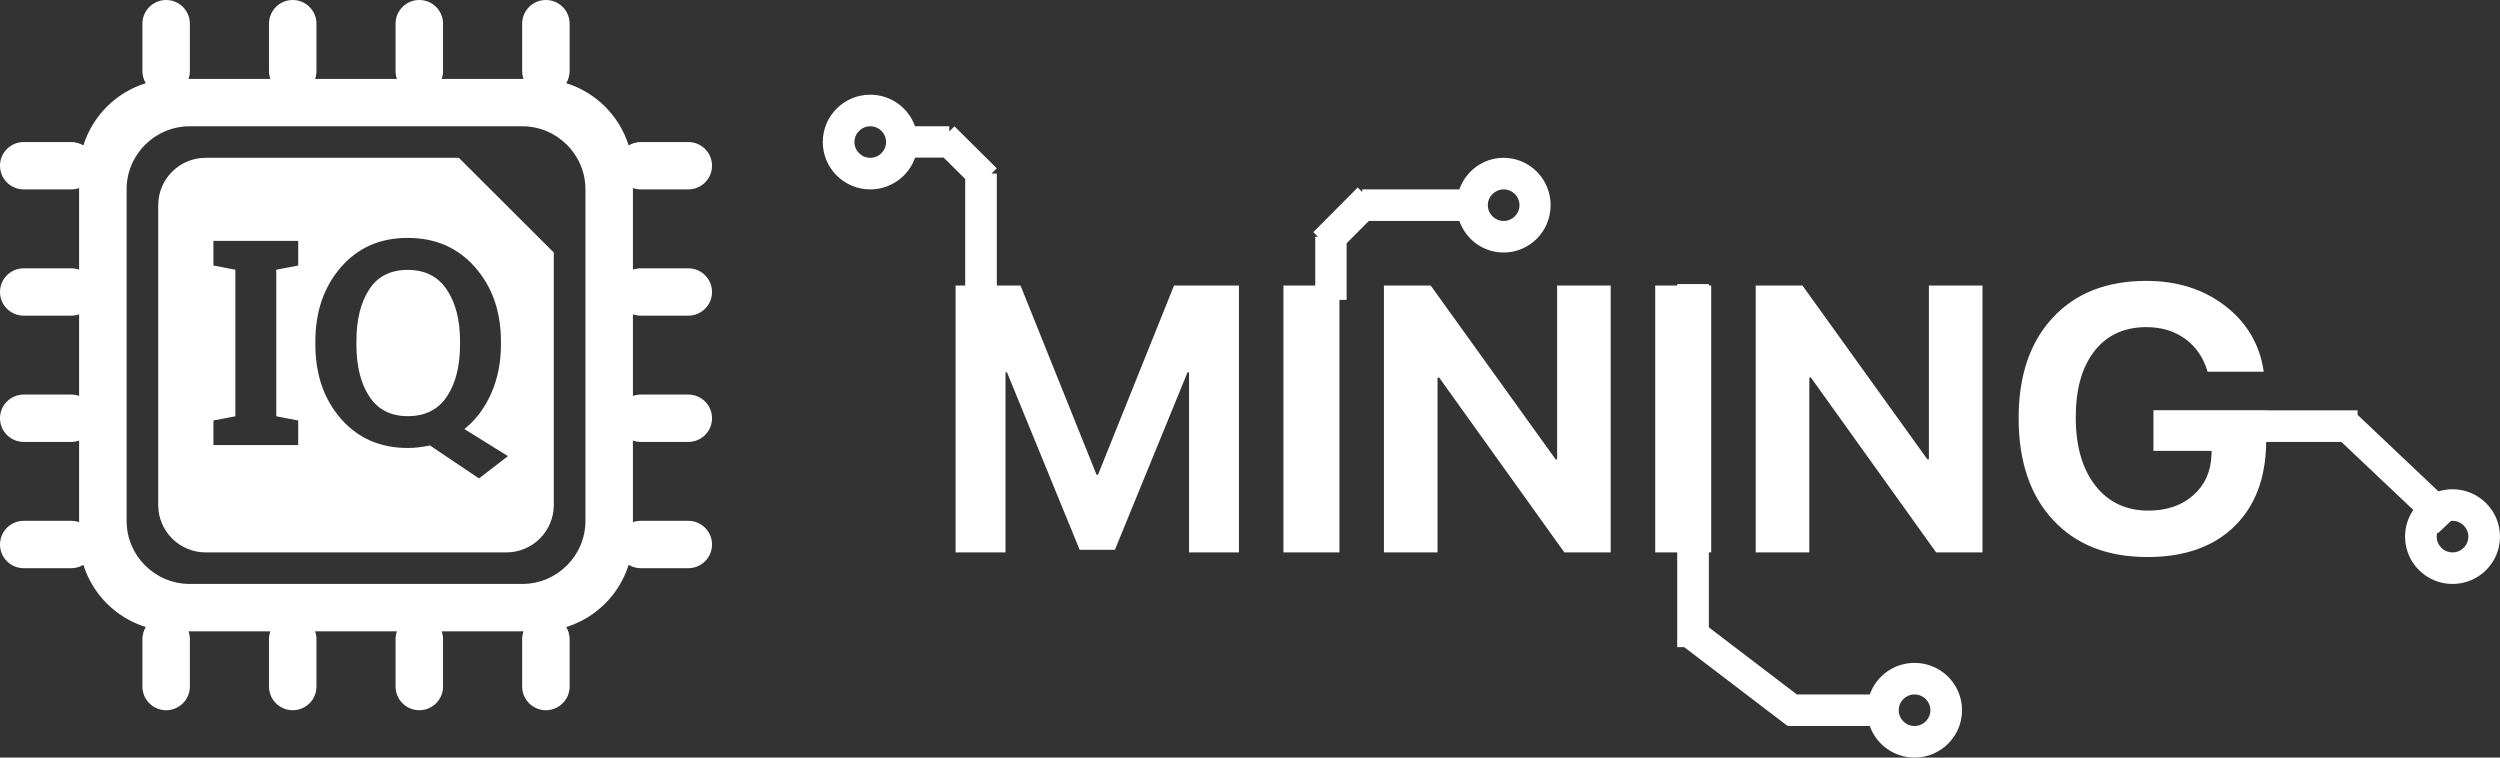 <?xml version="1.0" encoding="UTF-8"?>
<svg width="132px" height="40px" viewBox="0 0 132 40" version="1.1" xmlns="http://www.w3.org/2000/svg" xmlns:xlink="http://www.w3.org/1999/xlink">
    <rect x="0" y="0" width="132" height="40" fill="#333333" stroke="none"/>
    <!-- Generator: Sketch 55.1 (78136) - https://sketchapp.com -->
    <title>Logo</title>
    <desc>Created with Sketch.</desc>
    <g id="Page-1" stroke="none" stroke-width="1" fill="none" fill-rule="evenodd">
        <g id="Artboard" transform="translate(-60, -60)" fill="#FFFFFF" fill-rule="nonzero">
            <g id="01" transform="translate(60, -60)">
                <g id="Logo" transform="translate(0, 120)">
                    <path d="M50.962,15.075 L50.962,9.45 L49.824,8.32 L48.318,8.32 C47.977,9.298 47.045,10 45.949,10 C44.565,10 43.443,8.881 43.443,7.5 C43.443,6.119 44.565,5 45.949,5 C47.04,5 47.969,5.695 48.313,6.666 L50.12,6.666 L50.12,6.943 L50.396,6.669 L52.63,8.888 L52.349,9.167 L52.633,9.167 L52.633,15.075 L53.883,15.075 L57.897,25.065 L57.975,25.065 L61.989,15.075 L65.416,15.075 L65.416,29.167 L62.782,29.167 L62.782,19.655 L62.704,19.655 L58.866,29.03 L57.006,29.03 L53.168,19.655 L53.09,19.655 L53.09,29.167 L50.456,29.167 L50.456,15.075 L50.962,15.075 Z M69.445,15.075 L69.445,12.5 L69.587,12.5 L69.345,12.256 L71.688,9.899 L71.926,10.138 L71.926,10 L77.054,10 C77.395,9.029 78.313,8.333 79.393,8.333 C80.763,8.333 81.873,9.453 81.873,10.833 C81.873,12.214 80.763,13.333 79.393,13.333 C78.313,13.333 77.395,12.638 77.054,11.667 L72.274,11.667 L71.102,12.845 L71.102,15.833 L70.722,15.833 L70.722,29.167 L67.766,29.167 L67.766,15.075 L69.445,15.075 Z M88.557,15.075 L88.557,15 L90.228,15 L90.228,15.075 L90.352,15.075 L90.352,29.167 L90.228,29.167 L90.228,33.125 L94.874,36.667 L98.725,36.667 C99.069,35.696 99.997,35 101.089,35 C102.473,35 103.595,36.119 103.595,37.5 C103.595,38.881 102.473,40 101.089,40 C99.997,40 99.069,39.304 98.725,38.333 L94.405,38.333 L94.405,38.285 L94.379,38.326 L88.924,34.167 L88.557,34.167 L88.557,29.167 L87.395,29.167 L87.395,15.075 L88.557,15.075 Z M119.654,23.333 C119.638,25.214 119.087,26.693 118,27.77 C116.89,28.864 115.353,29.411 113.389,29.411 C111.274,29.411 109.613,28.76 108.405,27.458 C107.191,26.156 106.584,24.362 106.584,22.077 C106.584,19.824 107.188,18.053 108.395,16.764 C109.596,15.475 111.238,14.831 113.32,14.831 C114.965,14.831 116.358,15.273 117.5,16.159 C118.643,17.044 119.318,18.2 119.527,19.626 L116.561,19.626 C116.345,18.89 115.954,18.314 115.386,17.897 C114.811,17.48 114.126,17.272 113.33,17.272 C112.161,17.272 111.248,17.692 110.589,18.532 C109.929,19.372 109.6,20.54 109.6,22.038 C109.6,23.561 109.946,24.762 110.637,25.641 C111.323,26.52 112.256,26.96 113.438,26.96 C114.403,26.96 115.193,26.689 115.807,26.149 C116.414,25.609 116.734,24.902 116.766,24.03 L116.776,23.805 L113.702,23.805 L113.702,21.657 L119.654,21.657 L119.654,21.667 L124.481,21.667 L124.481,21.904 L128.751,25.945 C128.986,25.872 129.235,25.833 129.494,25.833 C130.878,25.833 132,26.953 132,28.333 C132,29.714 130.878,30.833 129.494,30.833 C128.109,30.833 126.987,29.714 126.987,28.333 C126.987,27.811 127.148,27.327 127.422,26.926 L123.625,23.333 L119.654,23.333 Z M73.072,29.167 L73.072,15.075 L75.539,15.075 L82.138,24.255 L82.216,24.255 L82.216,15.075 L85.045,15.075 L85.045,29.167 L82.598,29.167 L75.989,19.938 L75.901,19.938 L75.901,29.167 L73.072,29.167 Z M92.702,29.167 L92.702,15.075 L95.169,15.075 L101.767,24.255 L101.846,24.255 L101.846,15.075 L104.675,15.075 L104.675,29.167 L102.228,29.167 L95.619,19.938 L95.531,19.938 L95.531,29.167 L92.702,29.167 Z M128.686,28.121 C128.668,28.189 128.658,28.26 128.658,28.333 C128.658,28.794 129.032,29.167 129.494,29.167 C129.955,29.167 130.329,28.794 130.329,28.333 C130.329,27.873 129.955,27.5 129.494,27.5 C129.466,27.5 129.44,27.501 129.413,27.504 L128.722,28.156 L128.686,28.121 Z M45.949,6.667 C45.488,6.667 45.114,7.04 45.114,7.5 C45.114,7.96 45.488,8.333 45.949,8.333 C46.411,8.333 46.785,7.96 46.785,7.5 C46.785,7.04 46.411,6.667 45.949,6.667 Z M79.393,10 C78.932,10 78.558,10.373 78.558,10.833 C78.558,11.293 78.932,11.667 79.393,11.667 C79.855,11.667 80.229,11.293 80.229,10.833 C80.229,10.373 79.855,10 79.393,10 Z M101.089,36.667 C100.627,36.667 100.253,37.04 100.253,37.5 C100.253,37.96 100.627,38.333 101.089,38.333 C101.55,38.333 101.924,37.96 101.924,37.5 C101.924,37.04 101.55,36.667 101.089,36.667 Z M33.418,27.571 C33.548,27.525 33.689,27.5 33.835,27.5 L36.342,27.5 C37.034,27.5 37.595,28.06 37.595,28.75 C37.595,29.44 37.034,30 36.342,30 L33.835,30 C33.6,30 33.38,29.935 33.192,29.823 C32.703,31.386 31.466,32.621 29.898,33.108 C30.011,33.295 30.076,33.515 30.076,33.75 L30.076,36.25 C30.076,36.94 29.515,37.5 28.823,37.5 C28.131,37.5 27.57,36.94 27.57,36.25 L27.57,33.75 C27.57,33.604 27.595,33.464 27.641,33.333 L23.321,33.333 C23.367,33.464 23.392,33.604 23.392,33.75 L23.392,36.25 C23.392,36.94 22.831,37.5 22.139,37.5 C21.447,37.5 20.886,36.94 20.886,36.25 L20.886,33.75 C20.886,33.604 20.911,33.464 20.957,33.333 L16.638,33.333 C16.684,33.464 16.709,33.604 16.709,33.75 L16.709,36.25 C16.709,36.94 16.148,37.5 15.456,37.5 C14.764,37.5 14.203,36.94 14.203,36.25 L14.203,33.75 C14.203,33.604 14.228,33.464 14.274,33.333 L9.954,33.333 C10,33.464 10.025,33.604 10.025,33.75 L10.025,36.25 C10.025,36.94 9.464,37.5 8.772,37.5 C8.08,37.5 7.519,36.94 7.519,36.25 L7.519,33.75 C7.519,33.515 7.584,33.296 7.697,33.108 C6.129,32.621 4.892,31.386 4.403,29.823 C4.215,29.935 3.995,30 3.759,30 L1.253,30 C0.561,30 1.58734177e-05,29.44 1.58734177e-05,28.75 C1.58734177e-05,28.06 0.561,27.5 1.253,27.5 L3.759,27.5 C3.906,27.5 4.047,27.525 4.177,27.571 L4.177,23.262 C4.047,23.308 3.906,23.333 3.759,23.333 L1.253,23.333 C0.561,23.333 1.58734177e-05,22.774 1.58734177e-05,22.083 C1.58734177e-05,21.393 0.561,20.833 1.253,20.833 L3.759,20.833 C3.906,20.833 4.047,20.858 4.177,20.904 L4.177,16.596 C4.047,16.642 3.906,16.667 3.759,16.667 L1.253,16.667 C0.561,16.667 1.58734177e-05,16.107 1.58734177e-05,15.417 C1.58734177e-05,14.726 0.561,14.167 1.253,14.167 L3.759,14.167 C3.906,14.167 4.047,14.192 4.177,14.238 L4.177,9.929 C4.047,9.975 3.906,10 3.759,10 L1.253,10 C0.561,10 1.58734177e-05,9.44 1.58734177e-05,8.75 C1.58734177e-05,8.06 0.561,7.5 1.253,7.5 L3.759,7.5 C3.995,7.5 4.215,7.565 4.403,7.677 C4.892,6.114 6.129,4.879 7.697,4.392 C7.584,4.204 7.519,3.985 7.519,3.75 L7.519,1.25 C7.519,0.56 8.08,5.3333333e-05 8.772,5.3333333e-05 C9.464,5.3333333e-05 10.025,0.56 10.025,1.25 L10.025,3.75 C10.025,3.896 10,4.036 9.954,4.167 L14.274,4.167 C14.228,4.036 14.203,3.896 14.203,3.75 L14.203,1.25 C14.203,0.56 14.764,5.3333333e-05 15.456,5.3333333e-05 C16.148,5.3333333e-05 16.709,0.56 16.709,1.25 L16.709,3.75 C16.709,3.896 16.684,4.036 16.638,4.167 L20.957,4.167 C20.911,4.036 20.886,3.896 20.886,3.75 L20.886,1.25 C20.886,0.56 21.447,5.3333333e-05 22.139,5.3333333e-05 C22.831,5.3333333e-05 23.392,0.56 23.392,1.25 L23.392,3.75 C23.392,3.896 23.367,4.036 23.321,4.167 L27.641,4.167 C27.595,4.036 27.57,3.896 27.57,3.75 L27.57,1.25 C27.57,0.56 28.131,5.3333333e-05 28.823,5.3333333e-05 C29.515,5.3333333e-05 30.076,0.56 30.076,1.25 L30.076,3.75 C30.076,3.985 30.011,4.204 29.898,4.392 C31.466,4.879 32.703,6.114 33.192,7.677 C33.38,7.565 33.6,7.5 33.835,7.5 L36.342,7.5 C37.034,7.5 37.595,8.06 37.595,8.75 C37.595,9.44 37.034,10 36.342,10 L33.835,10 C33.689,10 33.548,9.975 33.418,9.929 L33.418,14.238 C33.548,14.192 33.689,14.167 33.835,14.167 L36.342,14.167 C37.034,14.167 37.595,14.726 37.595,15.417 C37.595,16.107 37.034,16.667 36.342,16.667 L33.835,16.667 C33.689,16.667 33.548,16.642 33.418,16.596 L33.418,20.904 C33.548,20.858 33.689,20.833 33.835,20.833 L36.342,20.833 C37.034,20.833 37.595,21.393 37.595,22.083 C37.595,22.774 37.034,23.333 36.342,23.333 L33.835,23.333 C33.689,23.333 33.548,23.308 33.418,23.262 L33.418,27.571 Z M10.025,6.667 C8.18,6.667 6.684,8.159 6.684,10 L6.684,27.5 C6.684,29.341 8.18,30.833 10.025,30.833 L27.57,30.833 C29.415,30.833 30.911,29.341 30.911,27.5 L30.911,10 C30.911,8.159 29.415,6.667 27.57,6.667 L10.025,6.667 Z M10.861,8.333 L24.228,8.333 L29.24,13.333 L29.24,26.666 C29.24,28.047 28.118,29.167 26.734,29.167 L10.861,29.167 C9.477,29.167 8.354,28.047 8.354,26.666 L8.354,10.833 C8.354,9.453 9.477,8.333 10.861,8.333 Z M11.269,14.02 L12.427,14.242 L12.427,21.98 L11.269,22.202 L11.269,23.498 L15.745,23.498 L15.745,22.202 L14.587,21.98 L14.587,14.242 L15.745,14.02 L15.745,12.717 L11.269,12.717 L11.269,14.02 Z M26.45,18.189 L26.45,18.026 C26.45,16.456 25.996,15.153 25.088,14.116 C24.18,13.08 22.993,12.561 21.528,12.561 C20.068,12.561 18.89,13.08 17.995,14.116 C17.099,15.153 16.651,16.456 16.651,18.026 L16.651,18.189 C16.651,19.769 17.1,21.074 17.998,22.106 C18.897,23.138 20.076,23.654 21.536,23.654 C21.729,23.654 21.923,23.641 22.118,23.617 C22.314,23.592 22.508,23.56 22.701,23.52 L25.292,25.261 L26.821,24.083 L24.52,22.654 C25.129,22.165 25.603,21.533 25.942,20.758 C26.281,19.983 26.45,19.127 26.45,18.189 Z M24.29,18.011 L24.29,18.189 C24.29,19.324 24.06,20.239 23.599,20.932 C23.139,21.626 22.451,21.973 21.536,21.973 C20.63,21.973 19.951,21.626 19.498,20.932 C19.045,20.239 18.819,19.324 18.819,18.189 L18.819,18.011 C18.819,16.886 19.043,15.977 19.491,15.286 C19.938,14.595 20.618,14.25 21.528,14.25 C22.439,14.25 23.127,14.598 23.592,15.294 C24.057,15.99 24.29,16.896 24.29,18.011 Z" id="Combined-Shape"></path>
                </g>
            </g>
        </g>
    </g>
</svg>